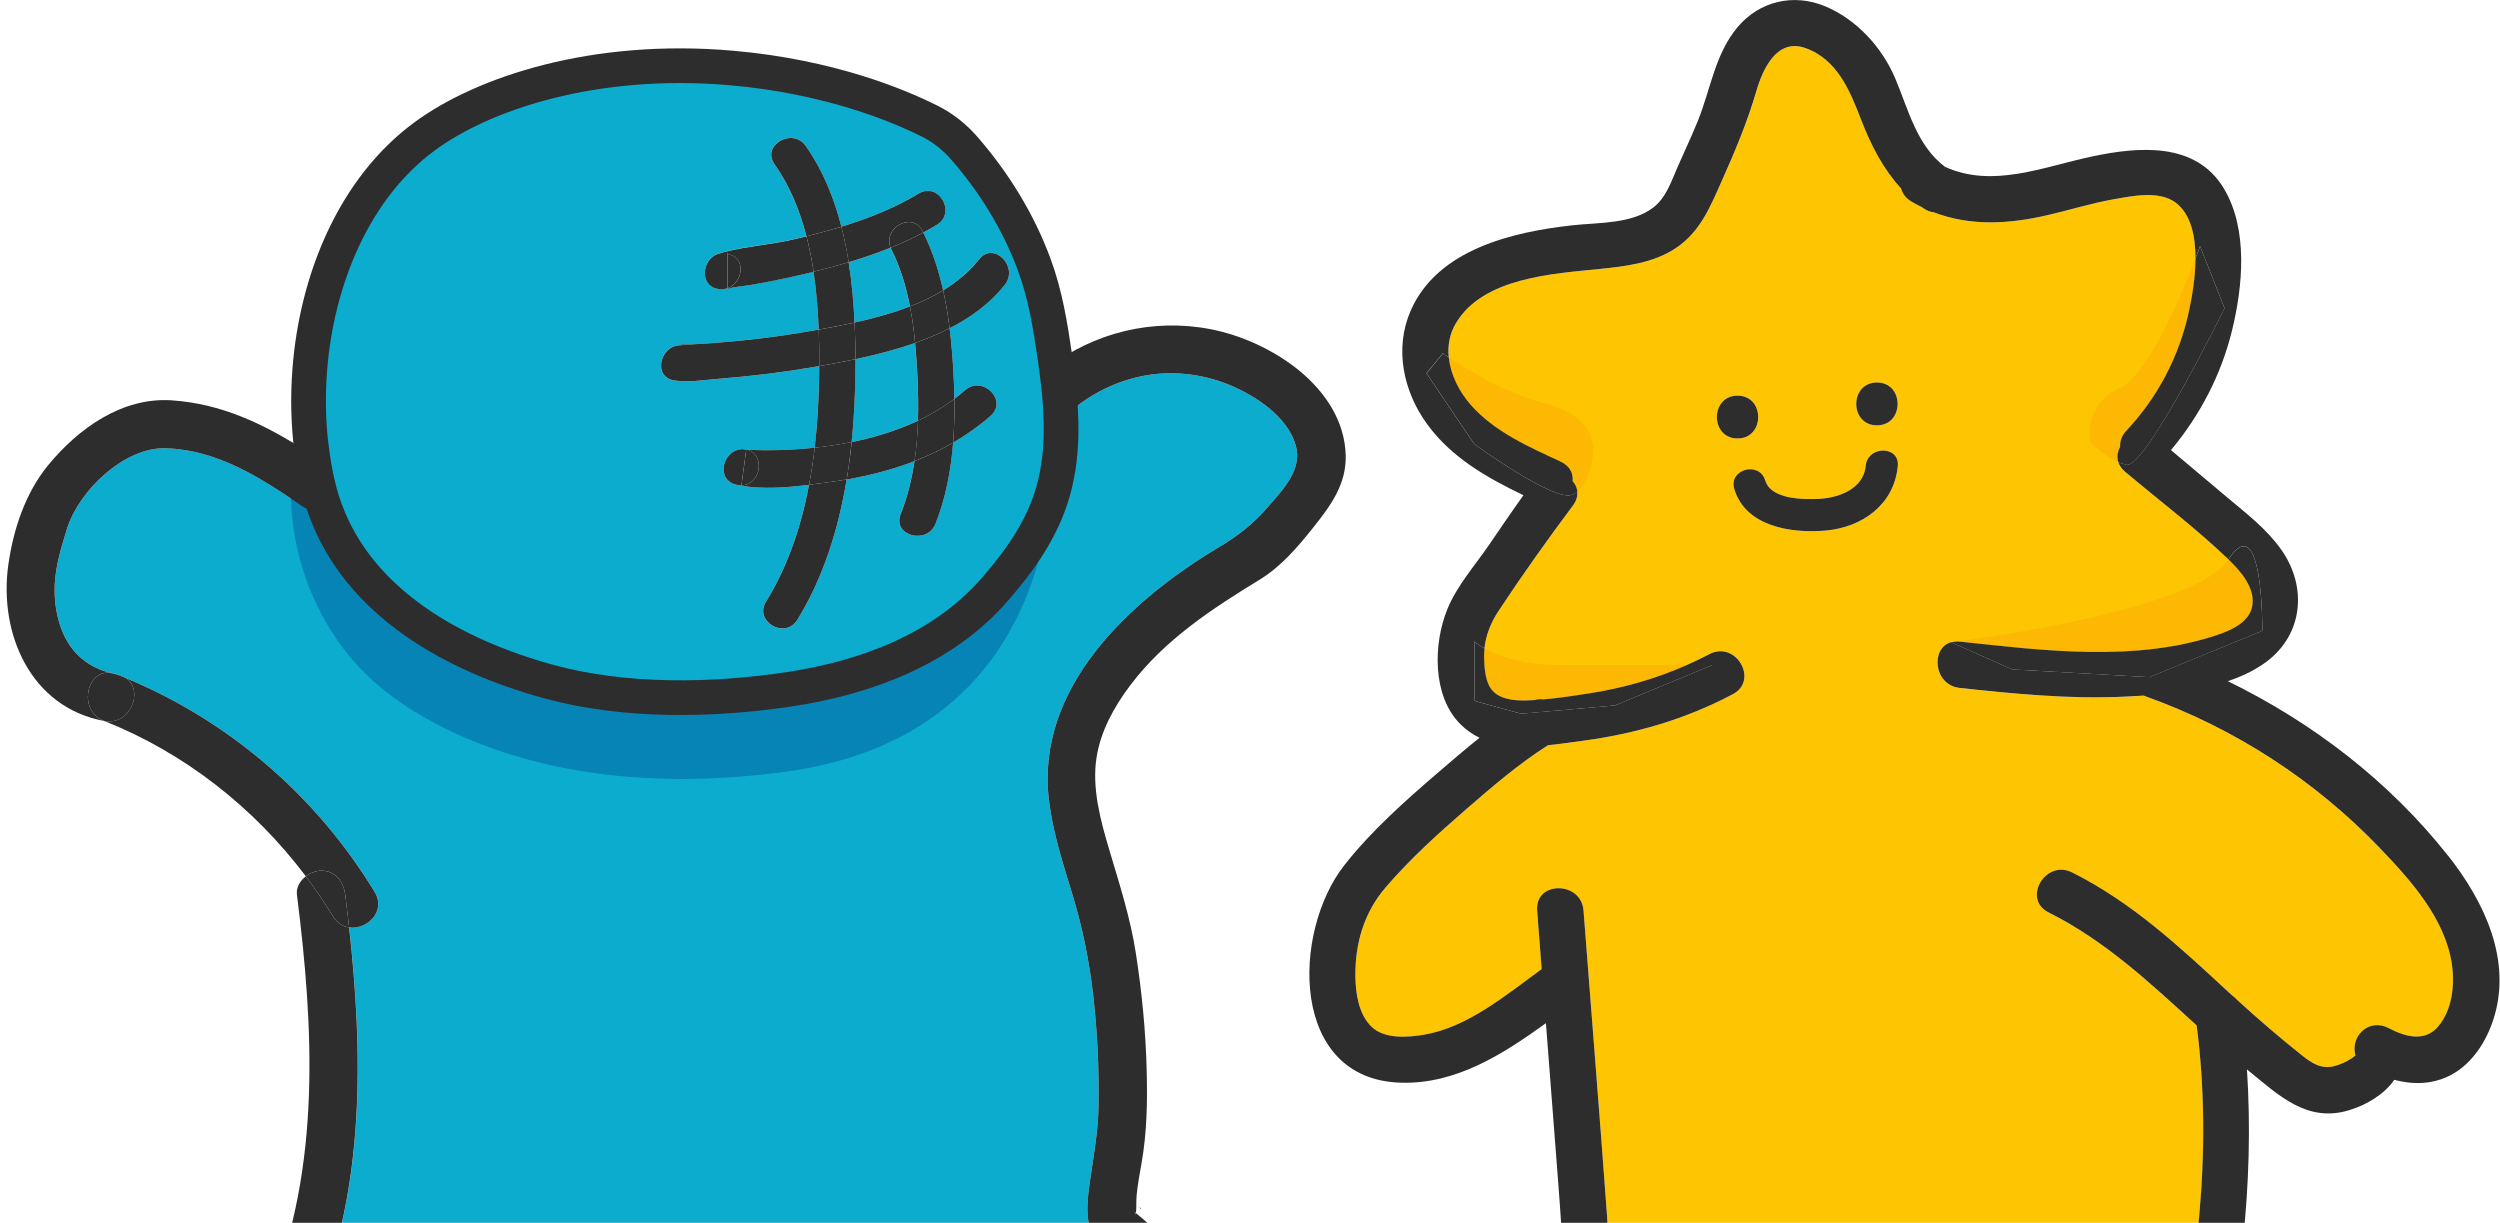 <svg width="184" height="90" viewBox="0 0 184 90" fill="none" xmlns="http://www.w3.org/2000/svg">
<g clip-path="url(#clip0_1602_5333)">
<path d="M180.462 70.996C179.977 67.624 177.434 64.793 175.167 62.432C170.381 57.436 164.458 53.599 157.946 51.268C157.89 51.25 157.836 51.225 157.787 51.202C157.279 51.237 156.779 51.263 156.297 51.283C152.266 51.47 148.237 51.066 144.234 50.638C142.07 50.405 142.052 46.989 144.234 47.222C150.402 47.883 157.205 48.754 163.215 46.724C164.228 46.382 165.53 45.8 165.763 44.628C166.025 43.278 164.905 42.022 164.019 41.174C161.632 38.889 158.946 36.86 156.417 34.731C155.755 34.174 155.727 33.465 156.044 32.893C156.023 32.484 156.159 32.058 156.516 31.68C158.801 29.242 160.371 26.255 161.088 22.993C161.568 20.82 162.257 16.514 160.134 14.913C158.931 14.007 156.932 14.423 155.566 14.668C153.943 14.959 152.365 15.449 150.765 15.822C147.857 16.503 145.026 16.662 142.325 15.623C142.082 15.6 141.825 15.505 141.564 15.321C141.533 15.301 141.503 15.275 141.475 15.255C141.212 15.127 140.954 14.992 140.696 14.841C140.267 14.589 140.027 14.244 139.928 13.871C138.621 12.449 137.73 10.726 137.01 8.87C136.175 6.723 135.264 4.367 132.859 3.53C130.799 2.81 129.755 5.059 129.282 6.677C128.614 8.972 127.707 11.13 126.732 13.312C125.872 15.232 125.152 17.073 123.321 18.28C121.675 19.365 119.661 19.6 117.749 19.797C114.31 20.146 109.153 20.422 107.159 23.794C105.99 25.775 106.822 28.175 108.242 29.791C109.983 31.777 112.518 32.885 114.864 33.972C115.551 34.289 115.793 34.846 115.739 35.402C116.151 35.867 116.27 36.533 115.77 37.202C113.881 39.732 112.015 42.356 110.274 44.993C109.636 45.958 109.209 47.107 109.225 48.281C109.235 49.078 109.288 50.262 109.876 50.865C110.57 51.582 111.793 51.585 112.712 51.536C112.788 51.533 112.868 51.523 112.944 51.521C113.166 51.454 113.383 51.442 113.587 51.472C114.713 51.375 115.839 51.207 116.95 51.033C120.067 50.543 123.015 49.621 125.813 48.146C127.756 47.122 129.479 50.068 127.536 51.094C124.021 52.95 120.358 54.007 116.431 54.531C115.637 54.638 114.792 54.765 113.935 54.85C111.79 56.205 109.832 57.893 107.923 59.55C105.842 61.352 103.774 63.226 101.98 65.322C100.415 67.147 99.741 69.391 99.756 71.796C99.766 73.072 99.978 74.616 100.936 75.561C101.895 76.5 103.629 76.36 104.846 76.151C108.04 75.604 110.884 73.202 113.439 71.349C113.447 71.344 113.457 71.338 113.467 71.331C113.355 69.894 113.245 68.454 113.136 67.017C112.967 64.821 116.38 64.839 116.549 67.017C117.121 74.458 117.726 81.897 118.267 89.339C118.481 92.31 118.502 95.287 118.103 98.243C117.892 99.818 117.58 101.373 117.082 102.884C116.84 103.624 116.025 104.809 116.204 105.588C116.263 105.848 116.444 105.828 116.549 105.935C116.574 105.958 116.605 105.981 116.638 106.001H116.641C116.641 106.001 116.651 106.004 116.653 106.006C118.083 106.387 119.566 106.642 121.034 106.792C124.11 107.109 127.301 107.071 130.344 106.478C131.45 106.264 132.724 105.996 133.418 105.021C134.107 104.056 134.199 102.705 134.467 101.582C135.059 99.108 136.701 96.466 139.578 96.53C142.256 96.589 143.637 99.198 143.948 101.536C144.319 104.293 143.729 107.045 142.373 109.463C142.422 109.506 142.486 109.593 142.567 109.728C142.715 109.856 142.871 109.966 143.042 110.065C143.423 110.292 143.808 110.415 144.245 110.476C145.056 110.589 145.904 110.497 146.721 110.446C148.625 110.321 150.525 110.134 152.373 109.636C155.319 108.845 158.219 107.114 159.299 104.148C159.268 103.928 159.278 103.686 159.347 103.425C161.742 94.521 162.873 84.669 161.675 75.477C158.285 72.385 154.956 69.248 150.78 67.162C148.814 66.179 150.545 63.233 152.503 64.213C156.907 66.414 160.43 69.695 164.004 73.011C164.113 73.11 164.223 73.21 164.333 73.309C164.458 73.394 164.568 73.496 164.662 73.608C166.207 75.015 167.792 76.38 169.421 77.677C170.184 78.285 170.881 78.729 171.854 78.461C172.311 78.336 172.714 78.134 173.112 77.879C173.245 77.795 173.319 77.728 173.36 77.685C172.967 76.266 174.358 74.907 175.816 75.678C177.003 76.306 178.435 76.728 179.441 75.574C180.482 74.376 180.681 72.515 180.462 71.007V70.996ZM138.146 28.152C140.175 28.152 140.173 31.305 138.146 31.305C136.119 31.305 136.116 28.152 138.146 28.152ZM127.886 29.119C129.915 29.119 129.913 32.27 127.886 32.27C125.859 32.27 125.859 29.119 127.886 29.119ZM134.355 39.05C131.843 39.264 128.483 38.767 127.646 35.992C127.204 34.532 129.487 33.911 129.926 35.364C130.349 36.768 132.718 36.77 133.893 36.714C135.34 36.645 137.163 35.971 137.316 34.292C137.451 32.788 139.815 32.778 139.68 34.292C139.422 37.123 137.069 38.815 134.355 39.048V39.05Z" fill="#FEC503"/>
<path d="M66.556 103.903C66.556 103.903 66.546 103.895 66.562 103.898C67.09 103.962 67.621 103.995 68.149 104.018C69.477 104.079 70.809 104.064 72.134 104.002C75.302 103.847 78.499 103.408 81.508 102.374C83.216 101.789 86.54 100.477 86.147 98.483C85.698 96.214 83.589 94.174 81.988 92.635C81.516 92.18 80.896 91.764 80.556 91.19C79.745 89.814 80.069 87.986 80.286 86.498C80.538 84.754 80.819 83.215 80.85 81.463C80.898 78.711 80.768 75.952 80.454 73.218C80.166 70.683 79.66 68.232 78.917 65.794C78.228 63.535 77.501 61.298 77.207 58.947C76.178 50.653 83.117 44.23 89.632 40.324C91.107 39.441 92.202 38.606 93.341 37.286C94.431 36.02 95.881 34.568 95.363 32.765C94.758 30.672 92.437 29.145 90.535 28.351C88.493 27.499 86.165 27.238 83.992 27.695C81.853 28.15 79.939 29.168 78.351 30.669C78.072 30.935 77.769 31.083 77.467 31.139C77.501 32.88 77.34 34.611 76.839 36.309C76.071 38.902 74.539 41.121 72.788 43.15C72.714 43.234 72.642 43.321 72.568 43.405C68.765 47.763 63.141 49.862 57.553 50.714C51.847 51.585 45.347 51.697 39.746 50.16C32.823 48.258 25.864 44.422 23.334 37.557C22.995 37.595 22.625 37.511 22.249 37.253C19.188 35.165 16.03 33.11 12.201 32.99C9.171 32.893 5.829 36.086 4.951 38.869C4.282 40.993 3.756 42.808 4.17 45.021C4.599 47.327 5.862 48.909 8.048 49.507C8.221 49.514 8.408 49.555 8.604 49.634C8.883 49.685 9.107 49.782 9.294 49.915C9.294 49.915 9.295 49.916 9.299 49.918C16.911 53.104 23.27 58.577 27.572 65.638C28.455 67.088 26.997 68.446 25.701 68.257C26.73 77.588 26.865 87.286 23.273 96.096C22.334 98.373 21.471 100.873 20.161 102.963C20.271 103.096 20.475 103.372 20.393 103.305C20.534 103.454 20.679 103.596 20.835 103.734L20.84 103.739C20.86 103.75 20.886 103.77 20.922 103.79C21.057 103.88 21.19 103.969 21.33 104.048C21.483 104.14 21.642 104.222 21.797 104.301C22.152 104.482 22.05 104.429 22.234 104.5C24.761 105.48 27.567 105.606 30.242 105.59C32.399 105.577 34.771 105.598 36.885 105.133C39.065 104.653 40.02 103.091 41.069 101.296C43.101 97.825 45.886 93.337 50.185 92.619C52.595 92.218 56.051 92.923 57.869 94.73C59.105 95.961 60.085 97.597 61.395 99.154C62.316 100.255 63.258 101.342 64.269 102.361C64.67 102.767 65.081 103.188 65.538 103.533C65.589 103.571 65.607 103.591 65.814 103.711C65.839 103.724 65.857 103.739 65.872 103.747C65.882 103.75 65.898 103.752 65.911 103.757C66.059 103.798 66.212 103.824 66.36 103.857C66.513 103.888 66.556 103.895 66.562 103.895L66.556 103.903Z" fill="#0CACCF"/>
<path d="M57.757 56.807C36.338 59.684 27.105 49.774 27.105 49.774C27.105 49.774 18.93 42.808 22.162 30.357C22.221 30.411 22.28 30.462 22.339 30.518C22.589 30.756 22.862 30.901 23.135 30.968C23.222 32.578 23.447 34.148 23.799 35.629C25.706 43.617 33.249 47.952 40.755 50.012C46.351 51.549 52.85 51.434 58.558 50.566C64.149 49.713 69.773 47.615 73.574 43.257L73.796 43.002C75.103 41.485 76.29 39.857 77.128 38.047C76.155 44.492 72.305 54.852 57.757 56.807Z" fill="#0684B5"/>
<path d="M0.606 41.619C-0.084 46.656 2.26 52.06 7.657 53.061C5.75 52.307 6.327 49.405 8.045 49.51C5.859 48.912 4.596 47.329 4.167 45.024C3.753 42.811 4.279 40.996 4.948 38.872C5.826 36.089 9.168 32.896 12.198 32.993C16.027 33.113 19.185 35.168 22.246 37.256C22.622 37.511 22.992 37.598 23.331 37.56C23.119 36.988 22.938 36.396 22.793 35.778C22.583 34.895 22.417 33.983 22.302 33.046C19.344 31.172 16.267 29.71 12.642 29.465C9.007 29.217 5.783 31.517 3.544 34.238C1.857 36.291 0.966 39.002 0.606 41.619Z" fill="#2D2D2D"/>
<path d="M8.046 49.511C6.328 49.406 5.751 52.309 7.658 53.062C9.616 53.424 10.588 50.848 9.297 49.922C9.297 49.922 9.295 49.921 9.292 49.919C9.062 49.822 8.835 49.73 8.602 49.638C8.411 49.602 8.225 49.562 8.046 49.511Z" fill="#2D2D2D"/>
<path d="M9.295 49.918C10.589 50.845 9.614 53.423 7.656 53.058C13.579 55.404 18.7 59.438 22.511 64.497C22.841 64.242 23.252 64.084 23.634 64.081C24.691 64.071 25.289 64.911 25.411 65.858C25.511 66.657 25.608 67.454 25.697 68.258C26.994 68.447 28.452 67.091 27.569 65.638C23.267 58.577 16.908 53.101 9.295 49.918Z" fill="#2D2D2D"/>
<path d="M8.043 49.508C8.222 49.556 8.405 49.6 8.599 49.636C8.403 49.559 8.217 49.518 8.043 49.508Z" fill="#2D2D2D"/>
<path d="M8.6 49.634C8.832 49.726 9.059 49.818 9.289 49.915C9.105 49.782 8.878 49.685 8.6 49.634Z" fill="#2D2D2D"/>
<path d="M19.846 95.153C20.214 94.262 21.018 93.647 22.029 93.915C22.869 94.135 23.635 95.215 23.267 96.098C26.859 87.285 26.724 77.587 25.695 68.259C25.241 68.193 24.809 67.94 24.5 67.432C23.882 66.421 23.221 65.441 22.509 64.496C22.083 64.823 21.787 65.316 21.855 65.857C23.088 75.629 23.635 85.848 19.844 95.153H19.846Z" fill="#2D2D2D"/>
<path d="M22.299 33.045C22.414 33.982 22.58 34.893 22.789 35.776C22.934 36.394 23.116 36.984 23.328 37.558" fill="#2D2D2D"/>
<path d="M23.635 64.082C23.252 64.085 22.841 64.243 22.512 64.498C23.221 65.443 23.885 66.423 24.503 67.434C24.812 67.939 25.243 68.195 25.698 68.261C25.606 67.457 25.511 66.658 25.412 65.861C25.292 64.914 24.694 64.074 23.635 64.085V64.082Z" fill="#2D2D2D"/>
<path d="M55.363 97.262C54.97 96.698 55.158 97.089 55.421 97.344L55.363 97.262ZM83.607 89.397C83.61 89.494 83.63 89.468 83.607 89.397V89.397ZM68.15 104.017C69.477 104.078 70.81 104.063 72.135 104.002C75.303 103.846 78.499 103.407 81.509 102.373C83.217 101.788 86.541 100.476 86.147 98.483C85.698 96.213 83.59 94.173 81.989 92.634C81.517 92.18 80.896 91.763 80.557 91.189C79.745 89.813 80.069 87.985 80.286 86.497C80.539 84.753 80.82 83.214 80.85 81.463C80.899 78.711 80.769 75.951 80.455 73.217C80.166 70.682 79.661 68.231 78.918 65.793C78.229 63.534 77.501 61.298 77.207 58.947C76.179 50.652 83.117 44.229 89.632 40.324C91.108 39.44 92.203 38.605 93.341 37.286C94.431 36.019 95.882 34.567 95.363 32.764C94.758 30.671 92.438 29.145 90.536 28.351C88.494 27.498 86.165 27.238 83.993 27.695C81.854 28.149 79.939 29.168 78.351 30.669C78.073 30.934 77.769 31.082 77.468 31.138C77.445 29.78 77.307 28.422 77.123 27.069C80.521 24.478 84.817 23.406 89.081 24.225C93.5 25.075 98.891 28.512 99.044 33.495C99.108 35.624 97.944 37.204 96.688 38.784C95.557 40.211 94.314 41.676 92.747 42.639C89.196 44.811 85.726 47.071 83.179 50.448C82.009 51.998 81.016 53.787 80.71 55.725C80.345 58.017 81.004 60.404 81.654 62.584C82.395 65.081 83.186 67.524 83.59 70.103C84.041 72.98 84.325 75.885 84.396 78.795C84.455 81.082 84.417 83.336 84.021 85.591C83.883 86.385 83.73 87.176 83.656 87.978C83.62 88.383 83.648 88.789 83.615 89.193C83.612 89.226 83.61 89.257 83.612 89.285C83.549 89.236 83.487 89.185 83.426 89.136C83.544 89.228 83.595 89.328 83.612 89.394C83.61 89.366 83.607 89.331 83.612 89.285C85.259 90.615 86.732 92.366 87.922 94.087C89.624 96.552 90.684 99.823 88.42 102.299C86.222 104.701 82.793 105.873 79.707 106.57C76.413 107.313 72.993 107.632 69.62 107.609C67.662 107.596 65.275 107.698 63.614 106.509C61.267 104.831 59.412 102.358 57.62 100.137C56.905 99.251 56.154 98.37 55.49 97.441C55.554 97.474 55.61 97.502 55.664 97.512C55.587 97.487 55.508 97.428 55.429 97.352C55.45 97.382 55.467 97.413 55.49 97.441C55.235 97.3 54.913 97.022 54.745 96.936C53.395 96.213 51.738 95.776 50.237 96.246C48.113 96.912 46.568 99.315 45.396 101.071C44.199 102.871 43.346 105.043 41.713 106.509C39.857 108.171 37.728 108.663 35.308 108.885C31.415 109.24 27.394 109.373 23.541 108.576C21.614 108.178 19.615 107.466 18.152 106.103C17.392 105.396 16.787 104.466 16.57 103.445C16.439 102.835 16.455 102.401 16.725 101.809C17.338 100.471 18.094 99.184 18.696 97.832C19.12 96.879 19.536 95.919 19.85 95.159C19.488 96.044 20.246 97.122 21.088 97.344C22.097 97.609 22.908 96.997 23.271 96.103C22.331 98.38 21.469 100.88 20.159 102.97C20.139 102.947 20.123 102.93 20.113 102.919L20.082 102.889C20.082 102.876 20.08 102.858 20.075 102.84C20.072 102.83 20.07 102.812 20.067 102.797C20.077 102.728 20.072 102.613 20.008 102.526C20.036 102.59 20.052 102.715 20.067 102.797C20.064 102.833 20.057 102.856 20.047 102.858C20.044 102.853 20.039 102.85 20.036 102.848C20.031 102.833 20.029 102.797 20.031 102.741C20.034 102.733 20.031 102.72 20.031 102.71C20.029 102.743 20.021 102.782 20.008 102.825C19.962 102.789 19.973 102.825 19.998 102.863C19.906 103.147 19.702 103.532 19.991 103.279C20.059 103.218 20.105 103.065 20.156 102.986C20.159 102.983 20.162 102.978 20.162 102.976C20.271 103.108 20.476 103.384 20.394 103.318C20.534 103.466 20.68 103.609 20.835 103.746C20.647 103.632 21.024 103.915 20.841 103.752C20.861 103.762 20.887 103.782 20.922 103.803C21.058 103.892 21.19 103.981 21.331 104.06C21.484 104.152 21.642 104.234 21.798 104.313C22.153 104.494 22.051 104.441 22.234 104.512C24.762 105.493 27.567 105.618 30.243 105.602C32.4 105.59 34.772 105.61 36.885 105.145C39.065 104.666 40.02 103.103 41.069 101.309C43.101 97.837 45.887 93.349 50.186 92.631C52.595 92.231 56.052 92.935 57.87 94.743C59.105 95.973 60.086 97.609 61.395 99.167C62.317 100.267 63.259 101.354 64.27 102.373C64.67 102.779 65.081 103.2 65.538 103.545C65.589 103.583 65.607 103.604 65.814 103.724C65.84 103.736 65.858 103.752 65.873 103.759C65.607 103.69 66.013 103.854 65.873 103.759C65.883 103.762 65.898 103.764 65.911 103.769C66.059 103.81 66.212 103.836 66.36 103.869C66.514 103.9 66.557 103.907 66.562 103.907C66.557 103.902 66.552 103.9 66.567 103.902C67.096 103.966 67.627 103.999 68.155 104.022L68.15 104.017Z" fill="#2D2D2D"/>
<path d="M83.964 88.927C83.9 88.879 83.839 88.828 83.777 88.779C83.895 88.871 83.946 88.971 83.964 89.037C83.961 89.009 83.959 88.973 83.964 88.927Z" fill="#2D2D2D"/>
<path d="M53.537 21.261C54.096 21.077 54.763 21.056 55.337 20.954C56.664 20.717 57.984 20.449 59.296 20.137C59.493 20.091 59.684 20.043 59.881 19.997C60.093 21.414 60.205 22.851 60.261 24.255C59.94 24.314 59.626 24.368 59.317 24.421C57.196 24.789 55.054 25.044 52.902 25.215C52.202 25.271 51.503 25.32 50.801 25.353C50.576 25.363 49.555 25.312 50.323 25.432C48.646 25.167 47.923 27.732 49.616 28C50.673 28.169 51.845 27.962 52.899 27.88C55.286 27.691 57.665 27.398 60.022 26.992C60.113 26.977 60.203 26.961 60.295 26.946C60.295 27.107 60.295 27.265 60.292 27.423C60.269 29.226 60.177 31.092 59.96 32.953C58.796 33.08 57.627 33.137 56.455 33.137C56.024 33.137 55.59 33.132 55.161 33.108C54.985 33.101 54.461 33.009 54.681 33.063C54.643 33.063 54.609 33.063 54.571 33.065C54.569 33.068 54.566 33.068 54.566 33.068C53.154 33.167 52.657 35.35 54.211 35.682C54.326 35.707 54.446 35.728 54.563 35.748C56.139 36.019 57.898 35.883 59.544 35.682C58.962 38.735 57.979 41.694 56.379 44.285C55.472 45.748 57.778 47.085 58.676 45.628C60.588 42.536 61.701 38.955 62.311 35.291C64.022 34.998 65.699 34.559 67.305 33.936C67.106 35.271 66.784 36.583 66.286 37.834C65.65 39.424 68.224 40.116 68.852 38.541C69.6 36.667 69.983 34.633 70.146 32.578C71.121 32.013 72.045 31.357 72.911 30.602C74.203 29.471 72.313 27.592 71.027 28.718C70.772 28.94 70.509 29.154 70.24 29.356C70.23 28.674 70.205 27.998 70.166 27.334C70.108 26.287 70.023 25.22 69.888 24.156C71.474 23.346 72.885 22.307 73.952 20.957C75.002 19.624 73.13 17.728 72.068 19.073C71.343 19.992 70.437 20.745 69.411 21.365C69.079 19.887 68.612 18.448 67.948 17.11C68.288 16.931 68.622 16.742 68.951 16.543C70.417 15.657 69.079 13.352 67.609 14.245C65.842 15.315 63.907 16.081 61.923 16.683C61.367 14.529 60.537 12.489 59.299 10.741C58.319 9.354 56.006 10.682 57.001 12.086C58.107 13.651 58.855 15.463 59.35 17.386C58.988 17.475 58.623 17.562 58.26 17.643C56.728 17.998 55.031 18.105 53.489 18.499C53.267 18.555 53.044 18.616 52.828 18.688C51.681 19.065 51.446 21.006 52.828 21.256H52.835C53.09 21.302 53.328 21.281 53.535 21.21V21.256L53.537 21.261ZM77.991 27.275C78.139 29.233 78.093 31.181 77.858 33.045C77.274 33.412 77.948 35.383 77.368 35.776C75.862 36.803 75.461 37.4 76.829 37.558C74.299 44.42 67.341 48.26 60.417 50.161C54.819 51.698 48.319 51.586 42.611 50.715C37.023 49.863 31.399 47.764 27.595 43.407C27.521 43.322 27.45 43.236 27.376 43.151C25.624 41.122 24.093 38.904 23.324 36.31C22.824 34.612 22.663 32.879 22.696 31.14C24.2 31.424 23.516 29.514 22.127 28.207C21.716 27.819 23.483 27.408 23.038 27.071C23.069 26.823 23.105 26.576 23.14 26.331C23.48 23.98 23.845 21.69 24.677 19.448C25.844 16.306 27.634 13.411 29.834 10.886C30.534 10.082 31.378 9.413 32.331 8.933C34.661 7.761 39.744 5.635 46.943 5.004C57.06 4.121 65.237 6.873 69.526 10.028C74.746 13.865 77.491 20.617 77.993 27.275H77.991Z" fill="#0CACCF"/>
<path d="M65.601 18.36C66.254 19.652 66.683 21.081 66.969 22.549C65.657 23.057 64.263 23.435 62.895 23.739C62.828 22.274 62.693 20.775 62.461 19.299C63.505 18.991 64.539 18.638 65.547 18.232C65.56 18.273 65.581 18.317 65.603 18.363L65.601 18.36Z" fill="#0CACCF"/>
<path d="M67.521 27.72C67.57 28.787 67.593 29.872 67.559 30.96C66.015 31.69 64.356 32.193 62.676 32.535C62.852 30.812 62.934 29.094 62.954 27.419C62.957 27.095 62.959 26.765 62.959 26.434C64.412 26.125 65.91 25.744 67.347 25.236C67.429 26.076 67.483 26.911 67.521 27.72Z" fill="#0CACCF"/>
<path d="M72.072 19.076C73.131 17.731 75.002 19.628 73.956 20.96C72.891 22.311 71.477 23.35 69.891 24.159C69.777 23.222 69.621 22.29 69.414 21.371C70.438 20.748 71.347 19.998 72.072 19.079V19.076Z" fill="#2D2D2D"/>
<path d="M71.029 28.718C72.316 27.592 74.202 29.469 72.913 30.602C72.048 31.36 71.124 32.014 70.148 32.578C70.233 31.503 70.258 30.424 70.243 29.356C70.513 29.155 70.774 28.94 71.029 28.718Z" fill="#2D2D2D"/>
<path d="M70.242 29.358C70.258 30.423 70.235 31.505 70.148 32.58C69.239 33.108 68.287 33.558 67.307 33.938C67.452 32.955 67.529 31.96 67.562 30.962C68.507 30.517 69.405 29.986 70.24 29.358H70.242Z" fill="#2D2D2D"/>
<path d="M70.167 27.337C70.206 28.001 70.231 28.675 70.241 29.359C69.407 29.987 68.508 30.518 67.563 30.962C67.597 29.875 67.574 28.79 67.525 27.723C67.487 26.914 67.433 26.079 67.352 25.239C68.227 24.93 69.082 24.575 69.889 24.159C70.024 25.224 70.109 26.293 70.167 27.337Z" fill="#2D2D2D"/>
<path d="M69.413 21.37C69.62 22.289 69.773 23.224 69.891 24.158C69.084 24.574 68.229 24.929 67.353 25.238C67.269 24.344 67.146 23.441 66.973 22.552C67.83 22.223 68.655 21.83 69.413 21.37Z" fill="#2D2D2D"/>
<path d="M70.15 32.58C69.986 34.633 69.603 36.667 68.855 38.544C68.227 40.119 65.654 39.427 66.29 37.836C66.787 36.586 67.109 35.273 67.308 33.938C68.288 33.558 69.241 33.108 70.15 32.58Z" fill="#2D2D2D"/>
<path d="M67.611 14.246C69.081 13.355 70.419 15.658 68.954 16.544C68.627 16.743 68.29 16.932 67.951 17.11C67.935 17.077 67.917 17.047 67.902 17.014C67.154 15.528 64.961 16.756 65.548 18.229C64.54 18.637 63.506 18.989 62.462 19.296C62.322 18.415 62.145 17.539 61.926 16.684C63.907 16.082 65.842 15.316 67.611 14.246Z" fill="#2D2D2D"/>
<path d="M67.953 17.113C68.617 18.451 69.081 19.891 69.416 21.369C68.655 21.828 67.833 22.219 66.975 22.551C66.689 21.083 66.26 19.651 65.607 18.362C65.584 18.318 65.566 18.272 65.551 18.231C66.373 17.902 67.177 17.532 67.953 17.113Z" fill="#2D2D2D"/>
<path d="M67.904 17.016C67.919 17.049 67.937 17.08 67.952 17.113C67.176 17.532 66.372 17.9 65.55 18.232C64.963 16.759 67.156 15.531 67.904 17.016Z" fill="#2D2D2D"/>
<path d="M67.567 30.959C67.534 31.955 67.457 32.953 67.312 33.936C65.706 34.559 64.029 34.995 62.318 35.291C62.469 34.375 62.592 33.456 62.683 32.537C64.363 32.195 66.022 31.692 67.567 30.962V30.959Z" fill="#2D2D2D"/>
<path d="M66.973 22.551C67.146 23.44 67.266 24.343 67.353 25.237C65.916 25.745 64.417 26.125 62.965 26.434C62.962 25.556 62.944 24.652 62.898 23.738C64.267 23.435 65.661 23.059 66.973 22.549V22.551Z" fill="#2D2D2D"/>
<path d="M62.963 26.435C62.963 26.766 62.961 27.096 62.958 27.42C62.938 29.095 62.856 30.813 62.68 32.536C61.985 32.676 61.294 32.789 60.602 32.878C60.387 32.906 60.175 32.929 59.961 32.952C60.178 31.091 60.272 29.225 60.293 27.422C60.295 27.267 60.295 27.106 60.295 26.945C61.148 26.794 62.047 26.629 62.963 26.437V26.435Z" fill="#2D2D2D"/>
<path d="M62.899 23.74C62.945 24.654 62.963 25.558 62.965 26.436C62.049 26.628 61.15 26.793 60.297 26.944C60.303 26.073 60.295 25.172 60.262 24.259C61.109 24.108 61.998 23.942 62.899 23.74Z" fill="#2D2D2D"/>
<path d="M62.46 19.3C62.695 20.775 62.828 22.276 62.894 23.739C61.993 23.941 61.105 24.104 60.257 24.257C60.201 22.853 60.089 21.416 59.877 19.999C60.74 19.787 61.6 19.555 62.458 19.3H62.46Z" fill="#2D2D2D"/>
<path d="M62.682 32.535C62.587 33.454 62.467 34.373 62.317 35.289C61.959 35.351 61.602 35.404 61.242 35.455C60.701 35.529 60.129 35.608 59.547 35.68C59.718 34.774 59.856 33.862 59.963 32.948C60.177 32.925 60.389 32.902 60.604 32.874C61.296 32.785 61.987 32.673 62.682 32.532V32.535Z" fill="#2D2D2D"/>
<path d="M62.314 35.288C61.704 38.951 60.591 42.533 58.679 45.625C57.778 47.08 55.475 45.742 56.381 44.282C57.984 41.691 58.967 38.732 59.547 35.679C60.131 35.607 60.701 35.528 61.242 35.454C61.599 35.406 61.957 35.349 62.317 35.288H62.314Z" fill="#2D2D2D"/>
<path d="M61.929 16.688C62.148 17.543 62.324 18.418 62.465 19.299C61.607 19.554 60.744 19.787 59.884 19.998C59.749 19.118 59.578 18.242 59.355 17.39C60.213 17.178 61.076 16.945 61.929 16.688Z" fill="#2D2D2D"/>
<path d="M60.262 24.259C60.296 25.173 60.303 26.077 60.298 26.945C60.206 26.96 60.117 26.975 60.025 26.991C57.669 27.399 55.289 27.69 52.903 27.879C51.848 27.961 50.676 28.167 49.62 27.999C47.927 27.731 48.65 25.165 50.327 25.431C49.556 25.311 50.577 25.362 50.804 25.352C51.506 25.318 52.206 25.27 52.905 25.214C55.055 25.043 57.197 24.79 59.32 24.42C59.629 24.369 59.943 24.313 60.265 24.254L60.262 24.259Z" fill="#2D2D2D"/>
<path d="M59.304 10.744C60.539 12.493 61.372 14.533 61.928 16.688C61.076 16.945 60.213 17.178 59.355 17.39C58.86 15.467 58.114 13.655 57.006 12.09C56.013 10.686 58.326 9.356 59.304 10.744Z" fill="#2D2D2D"/>
<path d="M54.923 33.112C54.808 33.086 54.734 33.071 54.688 33.06C56.283 33.06 56.235 35.611 54.575 35.728H54.57C54.688 34.855 54.805 33.985 54.923 33.114V33.112Z" fill="#2D2D2D"/>
<path d="M54.574 35.73C56.233 35.612 56.285 33.062 54.686 33.062H54.684C54.464 33.011 54.988 33.1 55.164 33.108C55.593 33.131 56.027 33.136 56.458 33.136C57.627 33.136 58.799 33.077 59.963 32.952C59.856 33.866 59.718 34.777 59.547 35.684C57.9 35.885 56.142 36.021 54.566 35.75V35.73H54.574Z" fill="#2D2D2D"/>
<path d="M54.684 33.06C54.727 33.071 54.801 33.089 54.919 33.112C54.801 33.985 54.684 34.855 54.566 35.726V35.746C54.446 35.726 54.326 35.705 54.212 35.68C52.657 35.348 53.155 33.163 54.566 33.066C54.566 33.066 54.569 33.066 54.571 33.063C54.61 33.06 54.643 33.06 54.681 33.06H54.684Z" fill="#2D2D2D"/>
<path d="M53.547 18.693C54.976 18.951 54.68 20.83 53.539 21.216V18.693H53.547Z" fill="#2D2D2D"/>
<path d="M53.548 18.697H53.54L53.494 18.508C55.036 18.114 56.734 18.007 58.265 17.652C58.628 17.571 58.993 17.481 59.355 17.395C59.578 18.247 59.749 19.123 59.884 20.003C59.687 20.049 59.496 20.098 59.299 20.144C57.99 20.455 56.667 20.726 55.34 20.961C54.766 21.063 54.099 21.081 53.54 21.267V21.221C54.684 20.836 54.977 18.959 53.548 18.699V18.697Z" fill="#2D2D2D"/>
<path d="M53.534 18.695V21.217C53.327 21.288 53.09 21.311 52.834 21.263H52.827C51.446 21.013 51.681 19.073 52.827 18.695C53.044 18.623 53.263 18.559 53.488 18.506L53.534 18.695Z" fill="#2D2D2D"/>
<path d="M22.927 33.045C22.692 31.181 22.646 29.231 22.794 27.275C23.297 20.62 26.041 13.865 31.262 10.028C35.551 6.873 43.727 4.121 53.844 5.004C61.043 5.635 66.126 7.759 68.457 8.933C69.409 9.413 70.254 10.082 70.954 10.886C73.154 13.411 74.944 16.303 76.11 19.448C76.942 21.69 77.308 23.98 77.647 26.331C77.683 26.576 77.719 26.823 77.749 27.071C77.933 28.422 78.071 29.782 78.094 31.14C78.127 32.881 77.966 34.612 77.466 36.31C76.697 38.904 75.166 41.122 73.415 43.151C73.34 43.236 73.269 43.322 73.195 43.407C69.391 47.764 63.767 49.863 58.179 50.715C52.473 51.586 45.974 51.698 40.373 50.161C33.45 48.26 26.491 44.423 23.961 37.558C23.749 36.986 23.567 36.394 23.422 35.776C23.213 34.893 23.047 33.982 22.932 33.045H22.927Z" stroke="#2D2D2D" stroke-width="2.553" stroke-miterlimit="10"/>
<path d="M127.884 32.27C125.855 32.27 125.857 29.12 127.884 29.12C129.911 29.12 129.911 32.27 127.884 32.27Z" fill="#2D2D2D"/>
<path d="M138.144 31.305C136.112 31.305 136.115 28.152 138.144 28.152C140.174 28.152 140.171 31.305 138.144 31.305Z" fill="#2D2D2D"/>
<path d="M139.678 34.294C139.421 37.125 137.067 38.818 134.353 39.05C131.841 39.265 128.482 38.767 127.644 35.992C127.203 34.532 129.485 33.911 129.924 35.364C130.348 36.768 132.717 36.77 133.891 36.714C135.339 36.645 137.161 35.971 137.315 34.292C137.45 32.788 139.814 32.778 139.678 34.292V34.294Z" fill="#2D2D2D"/>
<path d="M143.602 47.27C143.602 47.27 143.762 47.249 144.053 47.211C143.887 47.211 143.739 47.231 143.602 47.27Z" fill="#2D2D2D"/>
<path d="M144.049 47.212C144.108 47.212 144.169 47.215 144.233 47.222C150.4 47.884 157.204 48.754 163.213 46.725C164.227 46.383 165.529 45.801 165.761 44.629C166.024 43.278 164.903 42.022 164.017 41.175C161.694 44.718 146.839 46.842 144.051 47.212H144.049Z" fill="#FDB804"/>
<path d="M165.761 44.629C165.532 45.8 164.23 46.382 163.214 46.724C157.204 48.754 150.401 47.883 144.233 47.222C144.169 47.215 144.108 47.212 144.049 47.212C143.758 47.25 143.598 47.271 143.598 47.271L148.103 49.272L158.195 49.842L166.509 46.431C166.509 46.431 166.581 37.264 164.015 41.177C164.901 42.025 166.022 43.281 165.759 44.631L165.761 44.629Z" fill="#2D2D2D"/>
<path d="M180.175 62.98C175.868 57.524 170.216 53.179 163.969 50.136C164.881 49.828 165.743 49.432 166.512 48.916C169.478 46.943 169.915 43.282 167.88 40.425C166.803 38.914 165.32 37.783 163.913 36.601C162.537 35.442 161.161 34.286 159.783 33.127C161.917 30.574 163.484 27.574 164.276 24.327C165.072 21.07 165.48 16.883 163.676 13.871C161.608 10.424 157.413 10.792 153.998 11.512C150.368 12.278 146.689 13.873 143.161 12.285C141.057 10.708 140.455 8.043 139.48 5.748C138.507 3.463 136.618 1.405 134.305 0.453C132.002 -0.497 129.503 0.08 127.89 1.992C126.225 3.968 125.904 6.57 124.964 8.893C124.494 10.052 123.958 11.182 123.455 12.326C122.993 13.383 122.621 14.562 121.666 15.285C120.081 16.49 117.65 16.372 115.777 16.577C111.355 17.059 105.8 18.343 103.827 22.862C102.606 25.655 103.285 28.82 105.044 31.227C106.834 33.678 109.443 35.164 112.126 36.448C111.253 37.668 110.413 38.912 109.56 40.152C108.514 41.676 107.237 43.101 106.53 44.824C105.491 47.354 105.397 51.203 107.47 53.284C107.904 53.721 108.383 54.053 108.894 54.3C107.827 55.153 106.79 56.041 105.767 56.925C103.359 58.997 100.924 61.162 98.953 63.666C95.063 68.609 94.909 79.446 103.091 79.686C107.161 79.808 110.589 77.603 113.78 75.308C114.066 79.03 114.352 82.752 114.641 86.474C114.873 89.522 115.133 92.565 114.955 95.623C114.875 96.989 114.712 98.339 114.421 99.677C114.084 101.229 113.425 102.626 112.984 104.132C112.45 105.952 113.101 107.767 114.694 108.798C116.384 109.891 118.858 109.97 120.795 110.185C123.831 110.519 126.881 110.427 129.901 109.993C132.286 109.651 134.816 109.043 136.255 106.927C137.072 105.73 137.363 104.318 137.67 102.927C137.843 102.133 138.39 99.452 139.74 100.017C140.682 100.415 140.677 102.529 140.667 103.297C140.646 104.944 140.161 106.491 139.337 107.907C139.298 107.969 139.268 108.032 139.242 108.094C138.058 110.532 140.238 112.773 142.507 113.554C145.068 114.435 148.361 113.815 150.97 113.404C156.063 112.602 161.161 109.899 162.731 104.66C162.823 104.351 162.831 104.068 162.777 103.815C164.891 95.751 165.925 87.097 165.376 78.705C165.422 78.741 165.463 78.777 165.506 78.815C167.742 80.635 169.818 82.665 172.925 81.702C174.206 81.307 175.503 80.528 176.218 79.474C177.336 79.772 178.5 79.826 179.641 79.443C181.597 78.787 182.86 76.987 183.491 75.098C184.943 70.733 182.85 66.362 180.182 62.982L180.175 62.98ZM179.439 75.565C178.434 76.719 177.001 76.298 175.814 75.673C174.357 74.902 172.963 76.26 173.359 77.679C173.315 77.722 173.241 77.789 173.111 77.873C172.713 78.131 172.312 78.33 171.852 78.455C170.88 78.723 170.183 78.282 169.42 77.671C167.788 76.375 166.203 75.009 164.661 73.602C164.569 73.487 164.457 73.388 164.332 73.303C164.222 73.204 164.112 73.104 164.002 73.005C160.426 69.691 156.905 66.408 152.502 64.208C150.544 63.227 148.813 66.173 150.779 67.156C154.955 69.242 158.284 72.379 161.674 75.471C162.871 84.664 161.741 94.515 159.346 103.419C159.277 103.68 159.267 103.922 159.297 104.142C158.218 107.106 155.32 108.837 152.372 109.631C150.523 110.128 148.624 110.317 146.72 110.44C145.905 110.493 145.058 110.583 144.243 110.47C143.807 110.409 143.424 110.287 143.041 110.059C142.872 109.962 142.714 109.85 142.566 109.722C142.484 109.587 142.421 109.5 142.372 109.457C143.728 107.039 144.317 104.29 143.947 101.533C143.636 99.195 142.255 96.585 139.577 96.527C136.7 96.463 135.058 99.105 134.466 101.579C134.198 102.702 134.106 104.053 133.417 105.018C132.722 105.995 131.451 106.261 130.343 106.475C127.303 107.068 124.109 107.108 121.033 106.789C119.562 106.639 118.082 106.383 116.652 106.003C116.836 106.11 117.063 106.118 116.652 106.003C116.65 106.003 116.644 106.003 116.639 105.998H116.637C116.604 105.977 116.573 105.954 116.547 105.931C116.445 105.827 116.262 105.845 116.203 105.584C116.027 104.806 116.839 103.624 117.081 102.881C117.579 101.37 117.89 99.815 118.102 98.24C118.503 95.284 118.48 92.307 118.266 89.335C117.724 81.891 117.119 74.452 116.547 67.013C116.382 64.836 112.966 64.818 113.134 67.013C113.244 68.451 113.354 69.89 113.466 71.328C113.456 71.335 113.446 71.34 113.438 71.346C110.883 73.199 108.039 75.601 104.845 76.147C103.628 76.357 101.897 76.497 100.934 75.558C99.977 74.616 99.765 73.069 99.755 71.792C99.74 69.385 100.413 67.144 101.978 65.318C103.773 63.225 105.841 61.351 107.921 59.549C109.831 57.895 111.789 56.205 113.933 54.849C114.791 54.765 115.636 54.635 116.43 54.53C120.356 54.007 124.02 52.95 127.535 51.094C129.478 50.068 127.754 47.121 125.812 48.145C125.263 48.434 124.709 48.697 124.15 48.944H126.024L118.853 51.921L111.952 52.529L108.503 51.581V47.211C108.503 47.211 108.741 47.435 109.254 47.724C109.354 46.749 109.736 45.807 110.273 44.995C112.011 42.358 113.877 39.736 115.769 37.204C116.032 36.851 116.121 36.499 116.088 36.178C115.965 36.28 115.833 36.364 115.685 36.42C114.362 36.938 108.501 32.68 108.501 32.68L104.986 27.47L106.193 26.007C106.193 26.007 106.349 26.119 106.625 26.303C106.54 25.45 106.683 24.587 107.153 23.794C109.147 20.421 114.304 20.146 117.742 19.796C119.654 19.599 121.668 19.364 123.315 18.279C125.145 17.072 125.865 15.229 126.726 13.312C127.701 11.132 128.605 8.974 129.276 6.677C129.748 5.058 130.792 2.809 132.853 3.529C135.257 4.369 136.169 6.725 137.003 8.87C137.723 10.726 138.612 12.449 139.921 13.871C140.018 14.241 140.261 14.588 140.69 14.841C140.948 14.991 141.205 15.127 141.468 15.254C141.496 15.275 141.527 15.3 141.558 15.321C141.818 15.507 142.073 15.599 142.318 15.622C145.019 16.661 147.851 16.5 150.758 15.821C152.359 15.448 153.937 14.958 155.56 14.667C156.926 14.425 158.925 14.008 160.127 14.912C161.258 15.762 161.59 17.378 161.585 19.03C161.799 18.466 161.922 18.119 161.922 18.119L163.727 22.678C163.727 22.678 157.914 34.505 156.51 34.204C156.306 34.161 156.104 34.092 155.907 34.01C155.989 34.26 156.15 34.505 156.413 34.727C158.943 36.856 161.628 38.886 164.015 41.171C166.581 37.257 166.509 46.425 166.509 46.425L158.195 49.835L148.103 49.266L143.597 47.264C142.081 47.696 142.306 50.425 144.233 50.632C148.236 51.061 152.264 51.464 156.295 51.278C156.778 51.257 157.278 51.229 157.786 51.196C157.837 51.219 157.888 51.244 157.944 51.262C164.457 53.59 170.379 57.43 175.166 62.426C177.433 64.79 179.976 67.618 180.461 70.991C180.68 72.499 180.478 74.36 179.439 75.558V75.565Z" fill="#2D2D2D"/>
<path d="M109.263 47.724C109.245 47.907 109.232 48.094 109.235 48.28C109.245 49.077 109.299 50.261 109.886 50.864C110.58 51.581 111.803 51.584 112.722 51.535C112.798 51.532 112.878 51.522 112.954 51.52C113.176 51.453 113.393 51.441 113.598 51.471C114.723 51.374 115.849 51.206 116.96 51.032C119.467 50.639 121.861 49.96 124.159 48.944H114.871C111.969 48.944 110.179 48.234 109.265 47.724H109.263Z" fill="#FDB804"/>
<path d="M113.593 51.474C113.389 51.443 113.172 51.456 112.95 51.522C112.873 51.522 112.794 51.535 112.717 51.537C111.798 51.586 110.576 51.583 109.881 50.866C109.294 50.264 109.24 49.079 109.23 48.282C109.23 48.096 109.24 47.91 109.258 47.726C108.745 47.438 108.508 47.213 108.508 47.213V51.583L111.957 52.531L118.857 51.923L126.028 48.946H124.154C121.857 49.962 119.462 50.641 116.955 51.035C115.847 51.208 114.719 51.377 113.593 51.474Z" fill="#2D2D2D"/>
<path d="M117.269 33.373C117.269 33.373 117.646 30.669 113.85 29.73C110.812 28.98 107.739 27.047 106.631 26.307C106.756 27.578 107.392 28.826 108.242 29.791C109.983 31.777 112.518 32.885 114.864 33.973C115.551 34.289 115.793 34.846 115.739 35.402C115.933 35.622 116.061 35.888 116.092 36.176C117.064 35.367 117.266 33.37 117.266 33.37L117.269 33.373Z" fill="#FDB804"/>
<path d="M114.866 33.975C112.517 32.888 109.985 31.777 108.244 29.794C107.394 28.826 106.758 27.58 106.633 26.309C106.357 26.125 106.202 26.013 106.202 26.013L104.994 27.476L108.509 32.686C108.509 32.686 114.371 36.941 115.693 36.426C115.841 36.367 115.974 36.285 116.096 36.183C116.066 35.895 115.938 35.629 115.744 35.41C115.798 34.853 115.553 34.297 114.869 33.98L114.866 33.975Z" fill="#2D2D2D"/>
<path d="M155.96 28.596C153.254 29.849 153.856 32.555 153.856 32.555C153.856 32.555 154.77 33.54 155.911 34.015C155.789 33.635 155.852 33.239 156.041 32.895C156.021 32.486 156.156 32.06 156.514 31.682C158.798 29.244 160.368 26.257 161.086 22.995C161.31 21.976 161.581 20.49 161.586 19.035C160.685 21.391 158.145 27.587 155.962 28.598L155.96 28.596Z" fill="#FDB804"/>
<path d="M156.512 31.684C156.155 32.062 156.019 32.488 156.04 32.897C155.851 33.241 155.785 33.637 155.91 34.017C156.106 34.099 156.305 34.168 156.512 34.212C157.916 34.513 163.729 22.685 163.729 22.685L161.924 18.126C161.924 18.126 161.802 18.473 161.587 19.037C161.582 20.495 161.311 21.981 161.087 22.997C160.369 26.262 158.799 29.246 156.515 31.684H156.512Z" fill="#2D2D2D"/>
</g>
<defs>
<clipPath id="clip0_1602_5333">
<rect width="184" height="90" fill="white"/>
</clipPath>
</defs>
</svg>

